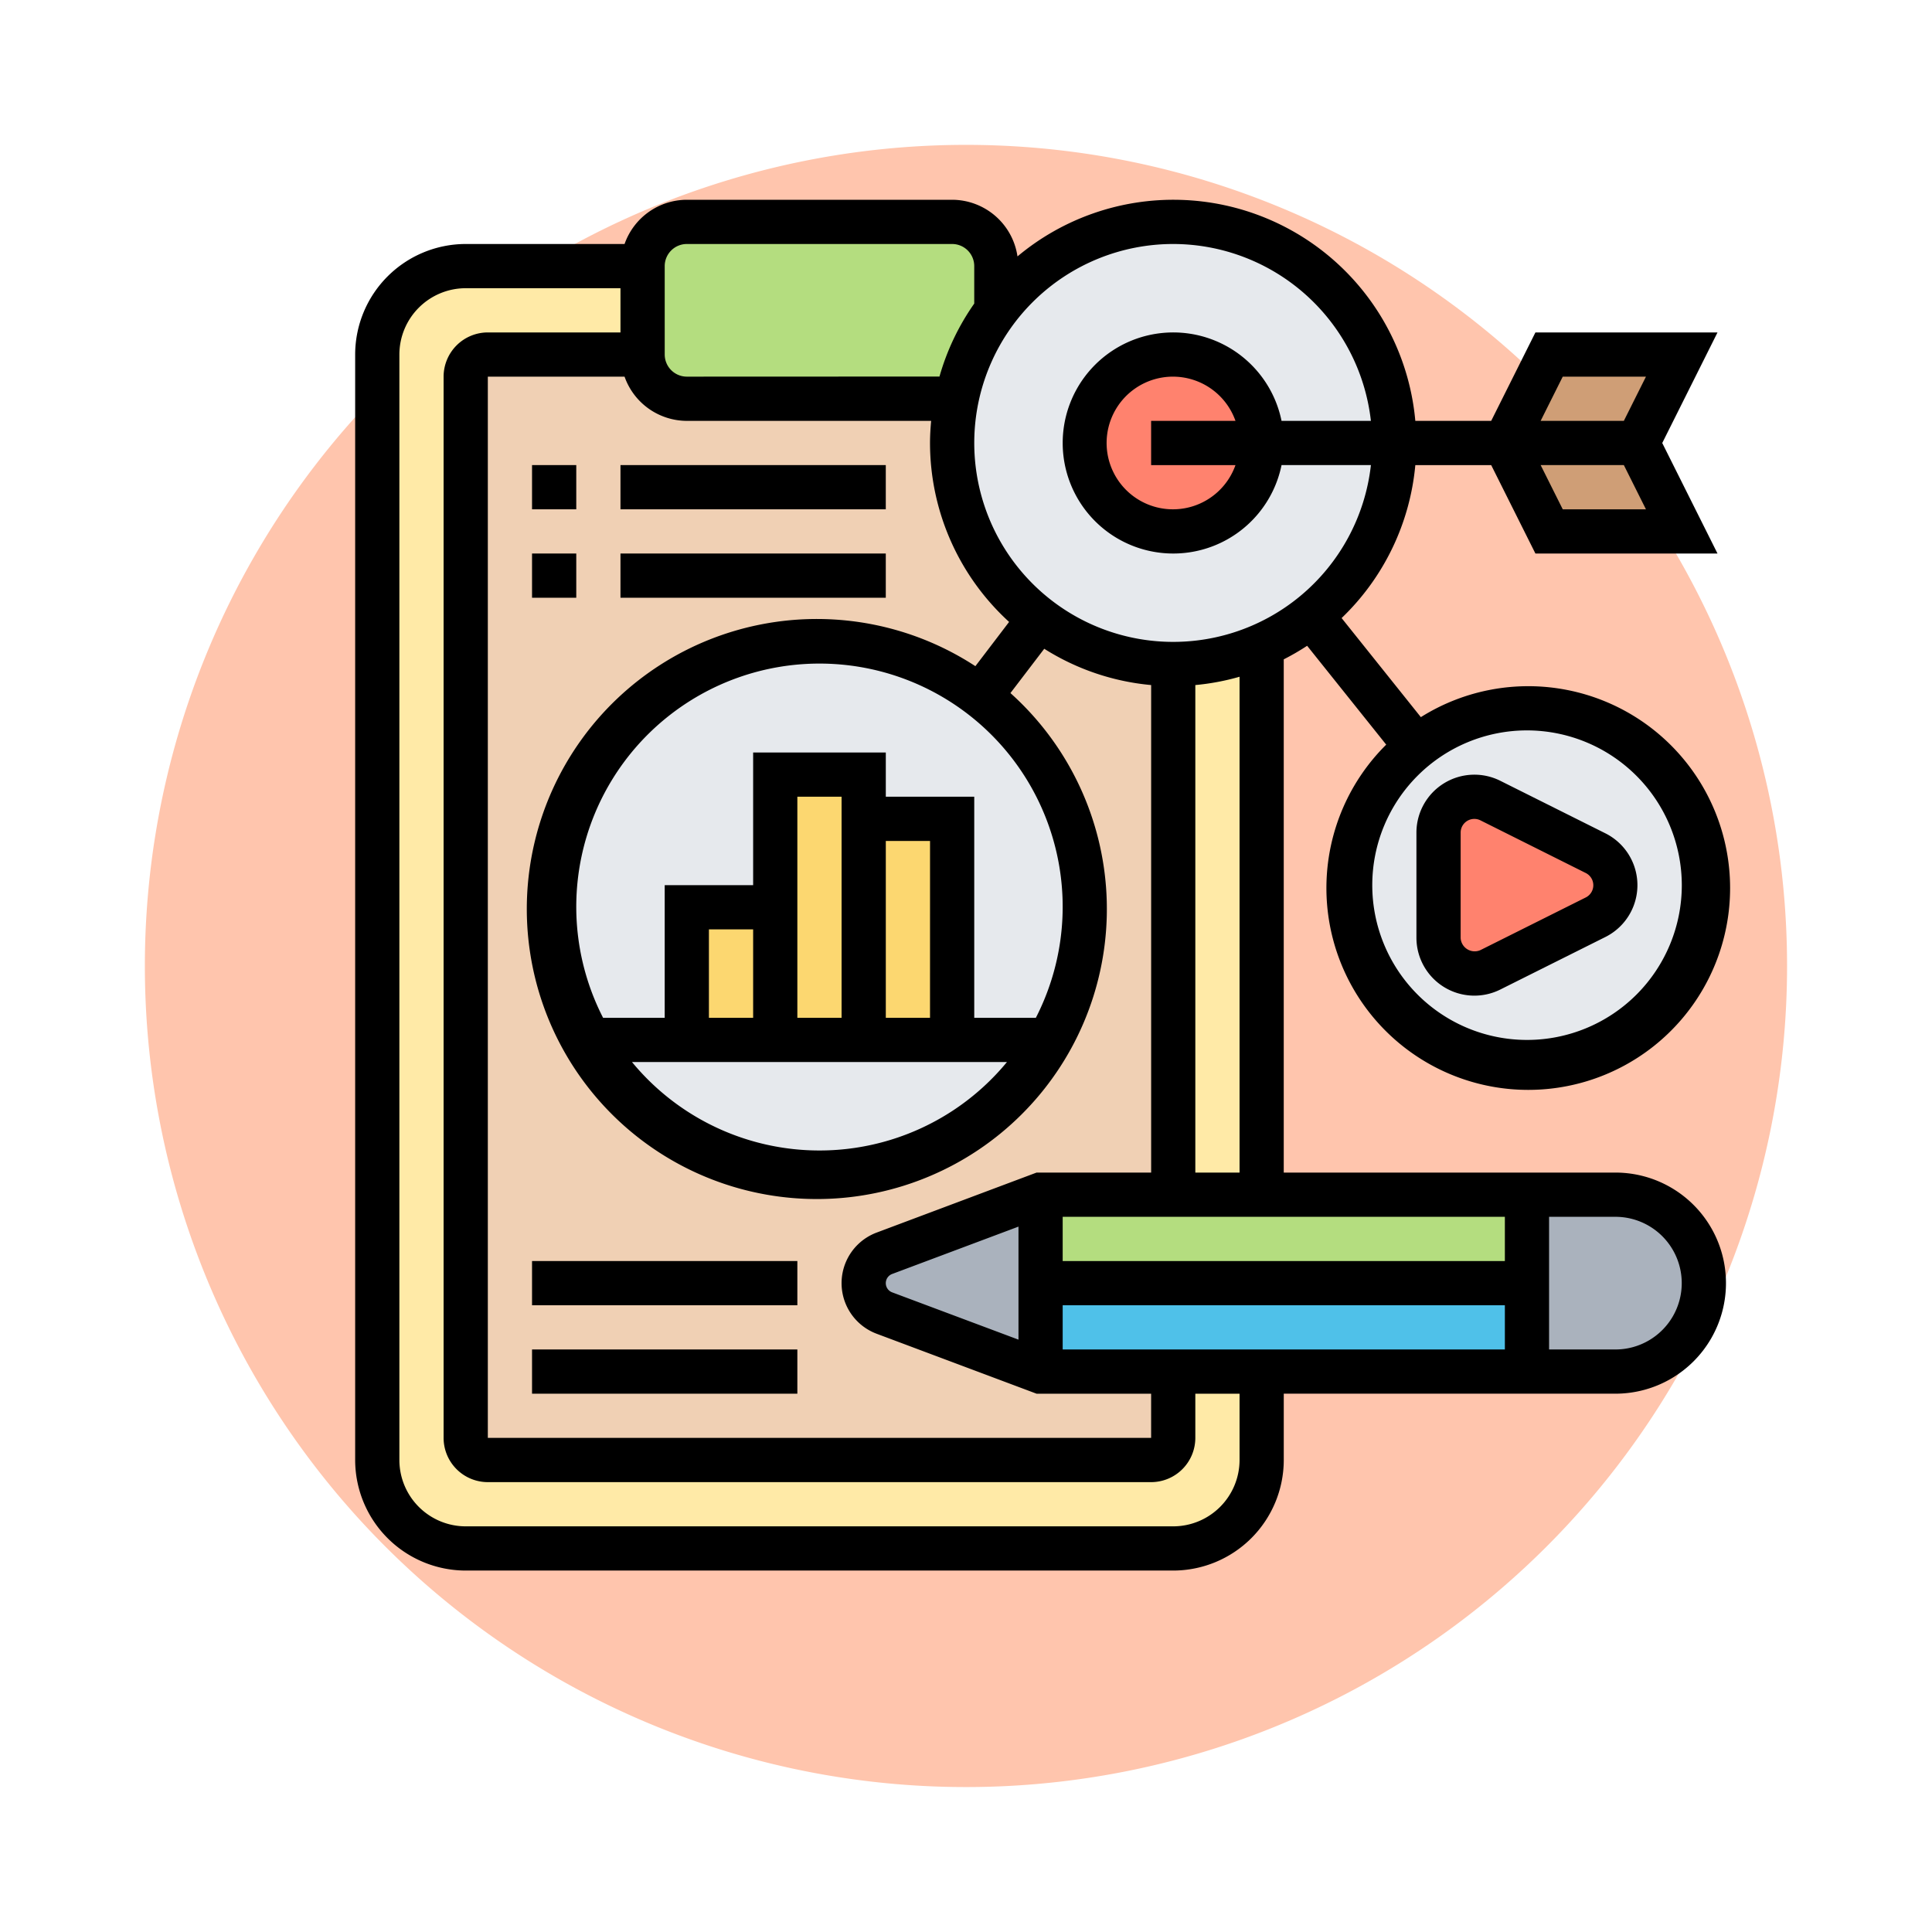 <svg xmlns="http://www.w3.org/2000/svg" xmlns:xlink="http://www.w3.org/1999/xlink" width="120" height="120" viewBox="0 0 120 120">
  <defs>
    <filter id="Trazado_775081" x="0" y="0" width="120" height="120" filterUnits="userSpaceOnUse">
      <feOffset dy="3" input="SourceAlpha"/>
      <feGaussianBlur stdDeviation="3" result="blur"/>
      <feFlood flood-opacity="0.161"/>
      <feComposite operator="in" in2="blur"/>
      <feComposite in="SourceGraphic"/>
    </filter>
  </defs>
  <g id="Grupo_1055063" data-name="Grupo 1055063" transform="translate(-1212.292 -5778.202)">
    <g transform="matrix(1, 0, 0, 1, 1212.29, 5778.2)" filter="url(#Trazado_775081)">
      <path id="Trazado_775081-2" data-name="Trazado 775081" d="M51,0A51,51,0,1,1,0,51,51,51,0,0,1,51,0Z" transform="translate(9 6)" fill="#ffc5ad"/>
    </g>
    <g id="marketing" transform="translate(1233.352 5789.61)">
      <g id="Grupo_1046033" data-name="Grupo 1046033" transform="translate(2.373 2.373)">
        <g id="Grupo_1046015" data-name="Grupo 1046015" transform="translate(0 2.747)">
          <path id="Trazado_775145" data-name="Trazado 775145" d="M56.931,72.664v5.493a5.492,5.492,0,0,1-5.493,5.493H7.493A5.492,5.492,0,0,1,2,78.157V9.493A5.492,5.492,0,0,1,7.493,4H18.479V9.493H8.866a1.377,1.377,0,0,0-1.373,1.373V76.783a1.377,1.377,0,0,0,1.373,1.373h41.2a1.377,1.377,0,0,0,1.373-1.373v-4.12Z" transform="translate(-2 -4)" fill="#ffeaa7"/>
        </g>
        <g id="Grupo_1046016" data-name="Grupo 1046016" transform="translate(49.438 26.312)">
          <path id="Trazado_775146" data-name="Trazado 775146" d="M43.493,21.174v34.1H38V22.314a13.569,13.569,0,0,0,5.493-1.154Z" transform="translate(-38 -21.16)" fill="#ffeaa7"/>
        </g>
        <g id="Grupo_1046017" data-name="Grupo 1046017" transform="translate(5.493 8.24)">
          <path id="Trazado_775147" data-name="Trazado 775147" d="M41.623,24.411a13.691,13.691,0,0,1-5.411-10.918,14.042,14.042,0,0,1,.275-2.76,1.84,1.84,0,0,1-.275.014H19.733A2.755,2.755,0,0,1,16.986,8H7.373A1.377,1.377,0,0,0,6,9.373V75.29a1.377,1.377,0,0,0,1.373,1.373h41.2a1.377,1.377,0,0,0,1.373-1.373V27.226A13.607,13.607,0,0,1,41.623,24.411Z" transform="translate(-6 -8)" fill="#f0d0b4"/>
        </g>
        <g id="Grupo_1046018" data-name="Grupo 1046018" transform="translate(30.212 60.424)">
          <path id="Trazado_775148" data-name="Trazado 775148" d="M34.986,51.493v5.493l-9.7-3.639a1.977,1.977,0,0,1,0-3.708L34.986,46Z" transform="translate(-24 -46)" fill="#aab2bd"/>
        </g>
        <g id="Grupo_1046019" data-name="Grupo 1046019" transform="translate(71.41 60.424)">
          <path id="Trazado_775149" data-name="Trazado 775149" d="M63.379,47.607a5.5,5.5,0,0,1-3.886,9.379H54V46h5.493A5.528,5.528,0,0,1,63.379,47.607Z" transform="translate(-54 -46)" fill="#aab2bd"/>
        </g>
        <g id="Grupo_1046020" data-name="Grupo 1046020" transform="translate(41.198 65.917)">
          <path id="Trazado_775150" data-name="Trazado 775150" d="M62.212,50v5.493H32V50Z" transform="translate(-32 -50)" fill="#4fc1e9"/>
        </g>
        <g id="Grupo_1046021" data-name="Grupo 1046021" transform="translate(41.198 60.424)">
          <path id="Trazado_775151" data-name="Trazado 775151" d="M62.212,46v5.493H32V46H62.212Z" transform="translate(-32 -46)" fill="#b4dd7f"/>
        </g>
        <g id="Grupo_1046022" data-name="Grupo 1046022" transform="translate(10.986 26.092)">
          <path id="Trazado_775152" data-name="Trazado 775152" d="M36.477,24.365a16.509,16.509,0,1,0,6.482,13.115A16.418,16.418,0,0,0,36.477,24.365Z" transform="translate(-10 -21)" fill="#e6e9ed"/>
        </g>
        <g id="Grupo_1046023" data-name="Grupo 1046023" transform="translate(30.212 37.078)">
          <path id="Trazado_775153" data-name="Trazado 775153" d="M24,29h5.493V42.733H24Z" transform="translate(-24 -29)" fill="#fcd770"/>
        </g>
        <g id="Grupo_1046024" data-name="Grupo 1046024" transform="translate(24.719 34.332)">
          <path id="Trazado_775154" data-name="Trazado 775154" d="M25.493,29.747V43.479H20V27h5.493Z" transform="translate(-20 -27)" fill="#fcd770"/>
        </g>
        <g id="Grupo_1046025" data-name="Grupo 1046025" transform="translate(19.226 42.571)">
          <path id="Trazado_775155" data-name="Trazado 775155" d="M16,33h5.493v8.24H16Z" transform="translate(-16 -33)" fill="#fcd770"/>
        </g>
        <g id="Grupo_1046026" data-name="Grupo 1046026" transform="translate(16.479 0)">
          <path id="Trazado_775156" data-name="Trazado 775156" d="M35.972,4.747V7.493A13.635,13.635,0,0,0,33.5,12.972a1.84,1.84,0,0,1-.275.014H16.747A2.755,2.755,0,0,1,14,10.24V4.747A2.755,2.755,0,0,1,16.747,2H33.226A2.755,2.755,0,0,1,35.972,4.747Z" transform="translate(-14 -2)" fill="#b4dd7f"/>
        </g>
        <g id="Grupo_1046027" data-name="Grupo 1046027" transform="translate(70.037 13.733)">
          <path id="Trazado_775157" data-name="Trazado 775157" d="M61.24,12l2.747,5.493h-8.24L53,12h8.24Z" transform="translate(-53 -12)" fill="#cf9e76"/>
        </g>
        <g id="Grupo_1046028" data-name="Grupo 1046028" transform="translate(70.037 8.24)">
          <path id="Trazado_775158" data-name="Trazado 775158" d="M63.986,8,61.24,13.493H53L55.747,8Z" transform="translate(-53 -8)" fill="#cf9e76"/>
        </g>
        <g id="Grupo_1046029" data-name="Grupo 1046029" transform="translate(35.705 0)">
          <path id="Trazado_775159" data-name="Trazado 775159" d="M55.465,15.733a13.663,13.663,0,0,1-8.24,12.579A13.732,13.732,0,0,1,28,15.733a14.042,14.042,0,0,1,.275-2.76,13.736,13.736,0,0,1,27.191,2.76Z" transform="translate(-28 -2)" fill="#e6e9ed"/>
        </g>
        <g id="Grupo_1046030" data-name="Grupo 1046030" transform="translate(44.208 8.458)">
          <circle id="Elipse_7992" data-name="Elipse 7992" cx="5.363" cy="5.363" r="5.363" transform="translate(0 0)" fill="#ff826e"/>
        </g>
        <g id="Grupo_1046031" data-name="Grupo 1046031" transform="translate(60.424 30.212)">
          <path id="Trazado_775160" data-name="Trazado 775160" d="M56.986,24a10.973,10.973,0,1,1-6.866,2.4A10.983,10.983,0,0,1,56.986,24Z" transform="translate(-46 -24)" fill="#e6e9ed"/>
        </g>
        <g id="Grupo_1046032" data-name="Grupo 1046032" transform="translate(65.917 35.705)">
          <path id="Trazado_775161" data-name="Trazado 775161" d="M59.764,31.5a2.233,2.233,0,0,1,0,3.982l-6.551,3.268A2.222,2.222,0,0,1,50,36.761V30.225a2.222,2.222,0,0,1,3.213-1.991Z" transform="translate(-50 -28)" fill="#ff826e"/>
        </g>
      </g>
      <g id="Grupo_1046034" data-name="Grupo 1046034" transform="translate(1 1)">
        <path id="Trazado_775162" data-name="Trazado 775162" d="M79.276,61.424h-20.6V29.545a15.061,15.061,0,0,0,1.452-.842l4.912,6.14a12.537,12.537,0,1,0,2.152-1.708L62.27,26.981a15.058,15.058,0,0,0,4.578-9.5h4.713l2.747,5.493h11.31l-3.433-6.866L85.618,9.24H74.308l-2.747,5.493H66.848A15.087,15.087,0,0,0,42.138,4.518,4.115,4.115,0,0,0,38.078,1H21.6a4.114,4.114,0,0,0-3.867,2.747H7.866A6.874,6.874,0,0,0,1,10.613V79.276a6.874,6.874,0,0,0,6.866,6.866H51.811a6.874,6.874,0,0,0,6.866-6.866v-4.12h20.6a6.866,6.866,0,1,0,0-13.733ZM83.4,43.571a9.613,9.613,0,1,1-9.613-9.613A9.625,9.625,0,0,1,83.4,43.571ZM76.005,20.226l-1.373-2.747H79.8l1.373,2.747Zm0-8.24h5.169L79.8,14.733H74.632Zm-58.273,0A4.114,4.114,0,0,0,21.6,14.733H36.775c-.041.453-.07.909-.07,1.373a15.053,15.053,0,0,0,4.912,11.115l-2.094,2.748A18.014,18.014,0,1,0,41.7,31.64l2.1-2.752a14.979,14.979,0,0,0,6.64,2.254V61.424H43.321L33.389,65.15a3.355,3.355,0,0,0,0,6.283l9.933,3.724h7.116V77.9H9.24V11.986ZM36.705,51.811H33.959V40.825h2.747Zm-5.493,0H28.465V38.078h2.747Zm-5.493,0H22.972V46.318h2.747Zm15.764,2.747a15.088,15.088,0,0,1-23.288,0Zm1.795-2.747H39.452V38.078H33.959V35.332h-8.24v8.24H20.226v8.24H16.4a15.106,15.106,0,1,1,26.878,0ZM34.354,68.862a.609.609,0,0,1,0-1.141L42.2,64.779V71.8ZM44.945,72.41V69.664H72.41V72.41ZM72.41,66.917H44.945V64.17H72.41ZM55.931,61.424H53.184V31.142a14.861,14.861,0,0,0,2.747-.516ZM51.811,3.747A12.373,12.373,0,0,1,64.089,14.733H58.539a6.866,6.866,0,1,0,0,2.747h5.551A12.357,12.357,0,1,1,51.811,3.747Zm3.867,13.733a4.12,4.12,0,1,1,0-2.747h-5.24v2.747ZM20.226,5.12A1.375,1.375,0,0,1,21.6,3.747H38.078A1.375,1.375,0,0,1,39.452,5.12V7.448a15.02,15.02,0,0,0-2.159,4.532L21.6,11.986a1.375,1.375,0,0,1-1.373-1.373ZM55.931,79.276a4.125,4.125,0,0,1-4.12,4.12H7.866a4.125,4.125,0,0,1-4.12-4.12V10.613a4.125,4.125,0,0,1,4.12-4.12h9.613V9.24H9.24a2.749,2.749,0,0,0-2.747,2.747V77.9A2.749,2.749,0,0,0,9.24,80.65h41.2A2.749,2.749,0,0,0,53.184,77.9V75.157h2.747ZM79.276,72.41h-4.12V64.17h4.12a4.12,4.12,0,1,1,0,8.24Z" transform="translate(-1 -1)"/>
        <path id="Trazado_775163" data-name="Trazado 775163" d="M49,37.137a3.6,3.6,0,0,0,5.2,3.216l6.544-3.271a3.6,3.6,0,0,0,0-6.432L54.2,27.379A3.6,3.6,0,0,0,49,30.6ZM51.747,30.6a.849.849,0,0,1,.849-.849.841.841,0,0,1,.379.089l6.542,3.271a.849.849,0,0,1,0,1.519L52.974,37.9a.873.873,0,0,1-1.228-.759Z" transform="translate(16.917 8.705)"/>
        <path id="Trazado_775164" data-name="Trazado 775164" d="M9,49H25.479v2.747H9Z" transform="translate(1.986 16.917)"/>
        <path id="Trazado_775165" data-name="Trazado 775165" d="M9,53H25.479v2.747H9Z" transform="translate(1.986 18.41)"/>
        <path id="Trazado_775166" data-name="Trazado 775166" d="M9,13h2.747v2.747H9Z" transform="translate(1.986 3.479)"/>
        <path id="Trazado_775167" data-name="Trazado 775167" d="M13,13H29.479v2.747H13Z" transform="translate(3.479 3.479)"/>
        <path id="Trazado_775168" data-name="Trazado 775168" d="M9,17h2.747v2.747H9Z" transform="translate(1.986 4.972)"/>
        <path id="Trazado_775169" data-name="Trazado 775169" d="M13,17H29.479v2.747H13Z" transform="translate(3.479 4.972)"/>
      </g>
    </g>
  </g>
</svg>
